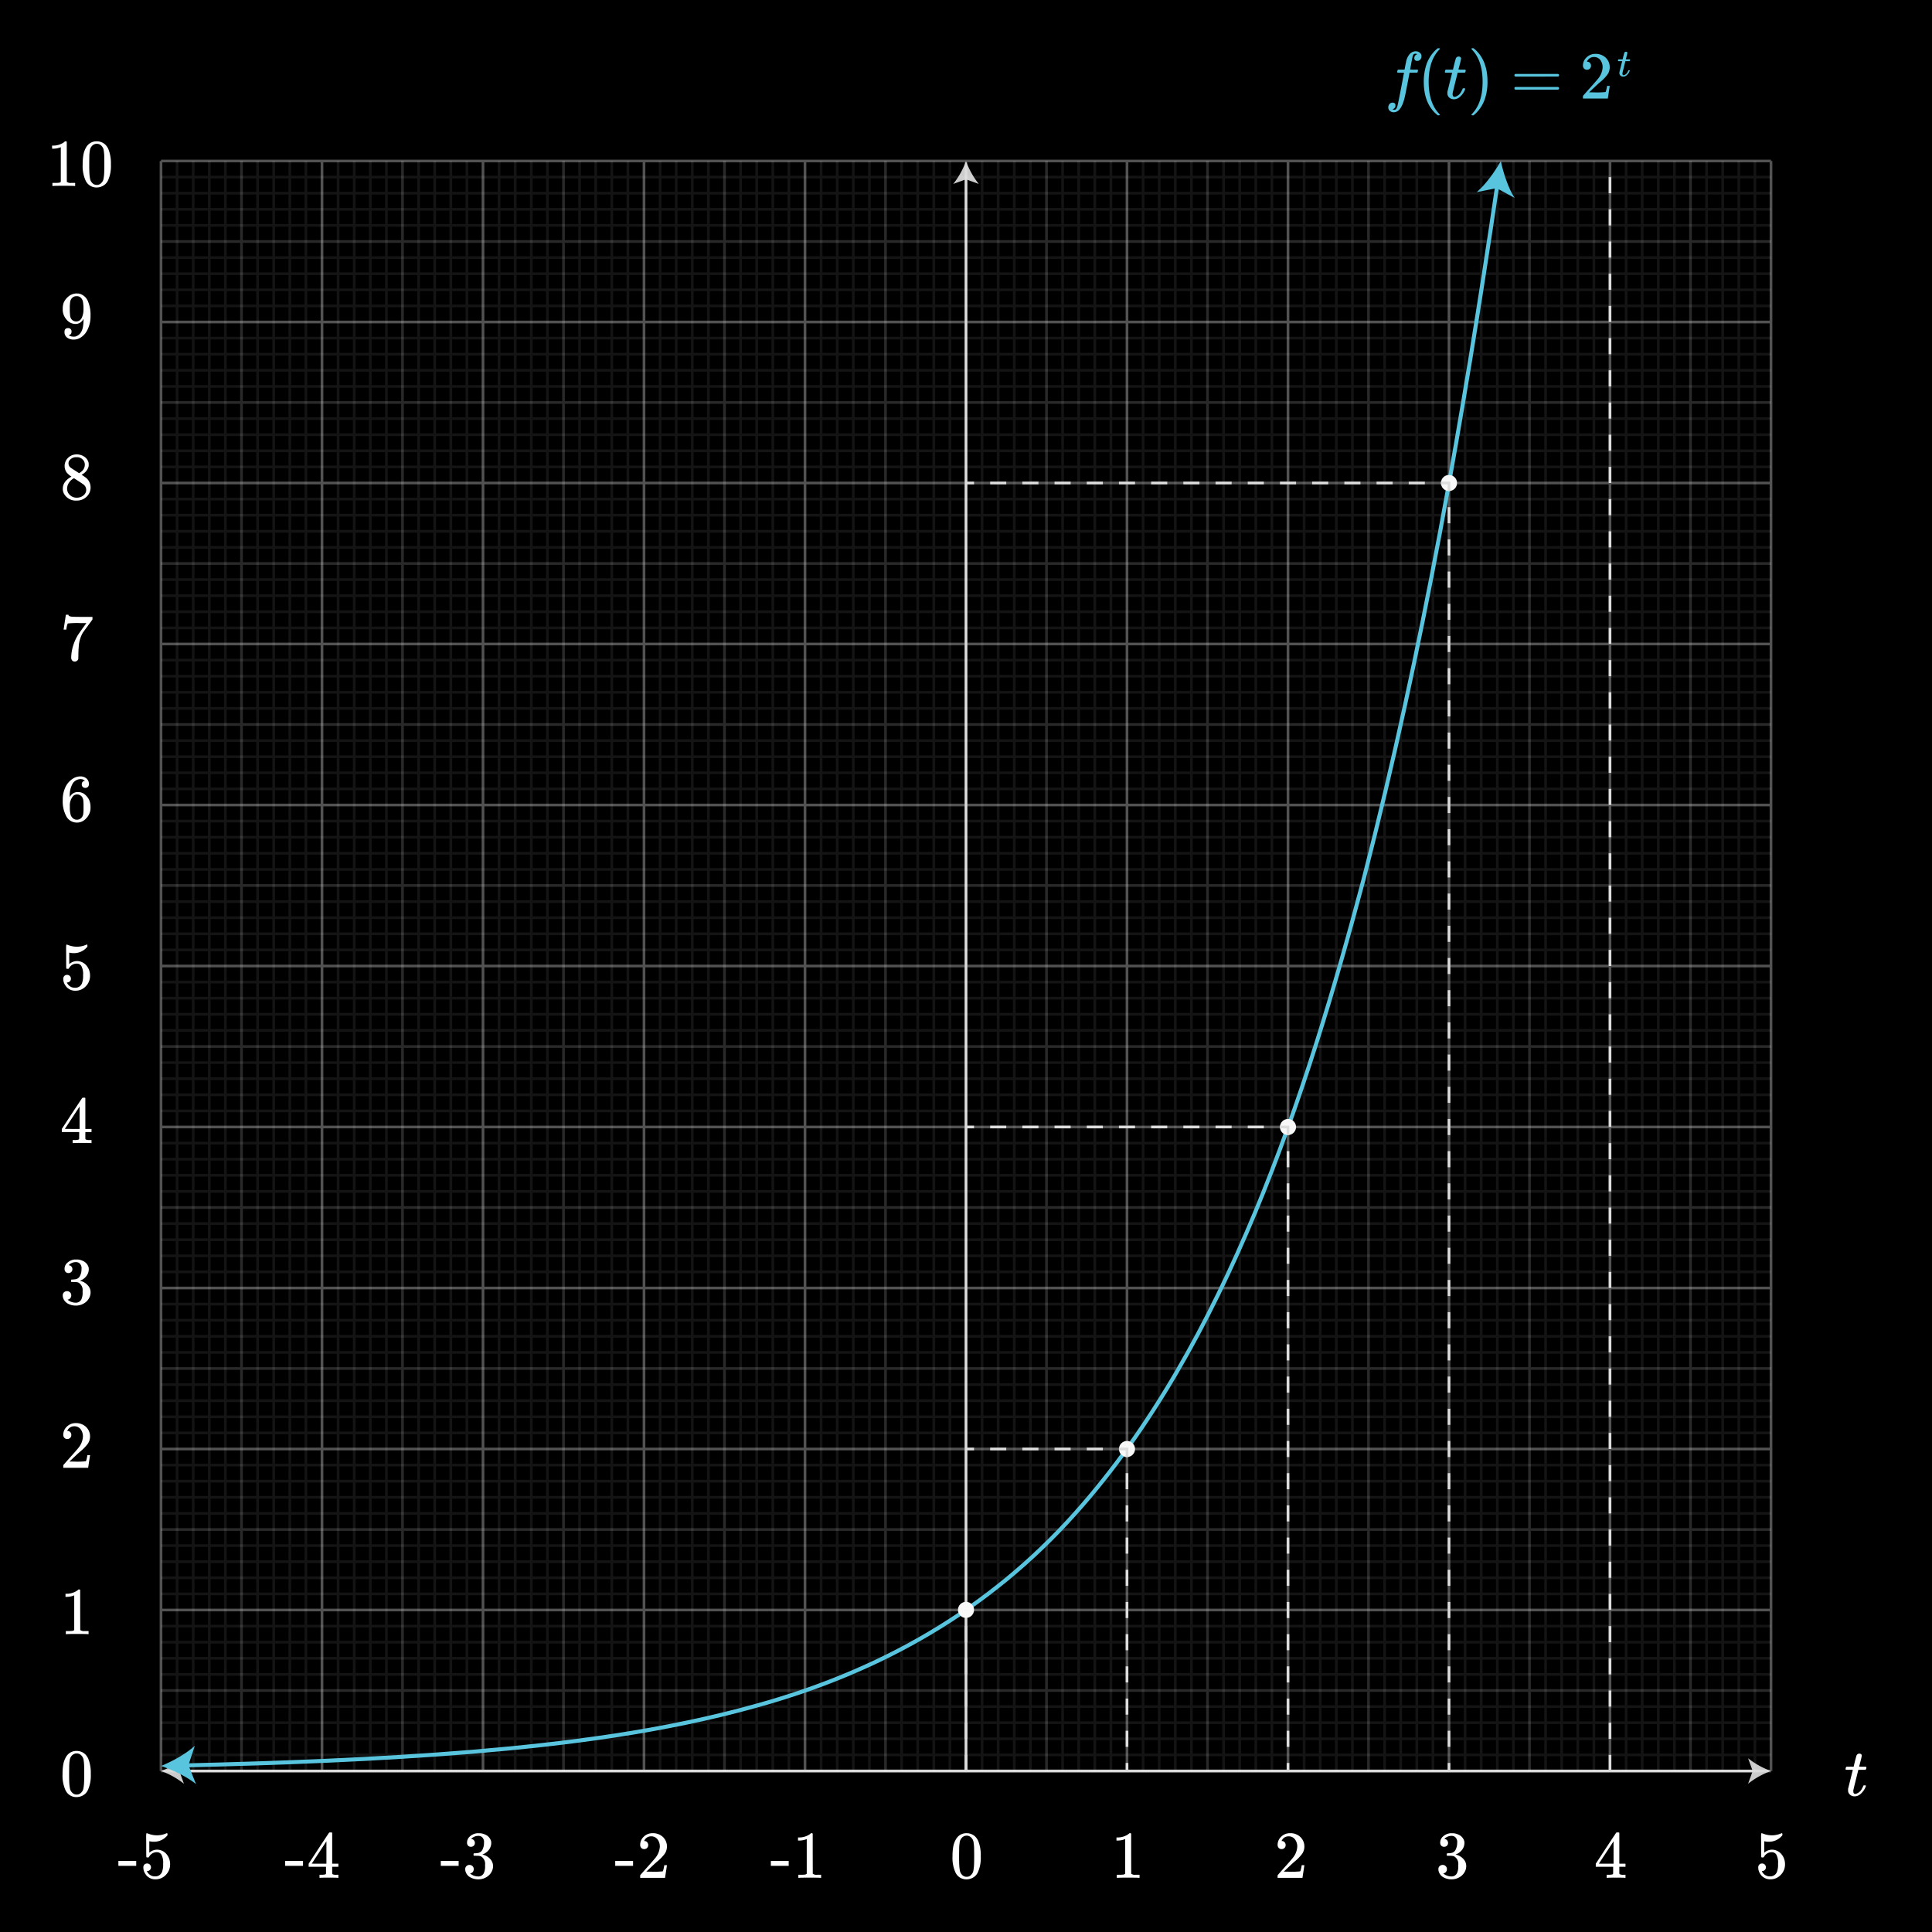 <svg xmlns="http://www.w3.org/2000/svg" width="720" height="720" viewBox="0 0 720 720"><rect width="720" height="720"/><g style="opacity:0.8"><g style="opacity:0.1"><line x1="66" y1="60" x2="66" y2="660" style="fill:none;stroke:#fff;stroke-miterlimit:24"/><line x1="72" y1="60" x2="72" y2="660" style="fill:none;stroke:#fff;stroke-miterlimit:24"/><line x1="78" y1="60" x2="78" y2="660" style="fill:none;stroke:#fff;stroke-miterlimit:24"/><line x1="84" y1="60" x2="84" y2="660" style="fill:none;stroke:#fff;stroke-miterlimit:24"/><line x1="96" y1="60" x2="96" y2="660" style="fill:none;stroke:#fff;stroke-miterlimit:24"/><line x1="102" y1="60" x2="102" y2="660" style="fill:none;stroke:#fff;stroke-miterlimit:24"/><line x1="108" y1="60" x2="108" y2="660" style="fill:none;stroke:#fff;stroke-miterlimit:24"/><line x1="114" y1="60" x2="114" y2="660" style="fill:none;stroke:#fff;stroke-miterlimit:24"/><line x1="126" y1="60" x2="126" y2="660" style="fill:none;stroke:#fff;stroke-miterlimit:24"/><line x1="132" y1="60" x2="132" y2="660" style="fill:none;stroke:#fff;stroke-miterlimit:24"/><line x1="138" y1="60" x2="138" y2="660" style="fill:none;stroke:#fff;stroke-miterlimit:24"/><line x1="144" y1="60" x2="144" y2="660" style="fill:none;stroke:#fff;stroke-miterlimit:24"/><line x1="156" y1="60" x2="156" y2="660" style="fill:none;stroke:#fff;stroke-miterlimit:24"/><line x1="162" y1="60" x2="162" y2="660" style="fill:none;stroke:#fff;stroke-miterlimit:24"/><line x1="168" y1="60" x2="168" y2="660" style="fill:none;stroke:#fff;stroke-miterlimit:24"/><line x1="174" y1="60" x2="174" y2="660" style="fill:none;stroke:#fff;stroke-miterlimit:24"/><line x1="186" y1="60" x2="186" y2="660" style="fill:none;stroke:#fff;stroke-miterlimit:24"/><line x1="192" y1="60" x2="192" y2="660" style="fill:none;stroke:#fff;stroke-miterlimit:24"/><line x1="198" y1="60" x2="198" y2="660" style="fill:none;stroke:#fff;stroke-miterlimit:24"/><line x1="204" y1="60" x2="204" y2="660" style="fill:none;stroke:#fff;stroke-miterlimit:24"/><line x1="216" y1="60" x2="216" y2="660" style="fill:none;stroke:#fff;stroke-miterlimit:24"/><line x1="222" y1="60" x2="222" y2="660" style="fill:none;stroke:#fff;stroke-miterlimit:24"/><line x1="228" y1="60" x2="228" y2="660" style="fill:none;stroke:#fff;stroke-miterlimit:24"/><line x1="234" y1="60" x2="234" y2="660" style="fill:none;stroke:#fff;stroke-miterlimit:24"/><line x1="246" y1="60" x2="246" y2="660" style="fill:none;stroke:#fff;stroke-miterlimit:24"/><line x1="252" y1="60" x2="252" y2="660" style="fill:none;stroke:#fff;stroke-miterlimit:24"/><line x1="258" y1="60" x2="258" y2="660" style="fill:none;stroke:#fff;stroke-miterlimit:24"/><line x1="264" y1="60" x2="264" y2="660" style="fill:none;stroke:#fff;stroke-miterlimit:24"/><line x1="276" y1="60" x2="276" y2="660" style="fill:none;stroke:#fff;stroke-miterlimit:24"/><line x1="282" y1="60" x2="282" y2="660" style="fill:none;stroke:#fff;stroke-miterlimit:24"/><line x1="288" y1="60" x2="288" y2="660" style="fill:none;stroke:#fff;stroke-miterlimit:24"/><line x1="294" y1="60" x2="294" y2="660" style="fill:none;stroke:#fff;stroke-miterlimit:24"/><line x1="306" y1="60" x2="306" y2="660" style="fill:none;stroke:#fff;stroke-miterlimit:24"/><line x1="312" y1="60" x2="312" y2="660" style="fill:none;stroke:#fff;stroke-miterlimit:24"/><line x1="318" y1="60" x2="318" y2="660" style="fill:none;stroke:#fff;stroke-miterlimit:24"/><line x1="324" y1="60" x2="324" y2="660" style="fill:none;stroke:#fff;stroke-miterlimit:24"/><line x1="336" y1="60" x2="336" y2="660" style="fill:none;stroke:#fff;stroke-miterlimit:24"/><line x1="342" y1="60" x2="342" y2="660" style="fill:none;stroke:#fff;stroke-miterlimit:24"/><line x1="348" y1="60" x2="348" y2="660" style="fill:none;stroke:#fff;stroke-miterlimit:24"/><line x1="354" y1="60" x2="354" y2="660" style="fill:none;stroke:#fff;stroke-miterlimit:24"/><line x1="366" y1="60" x2="366" y2="660" style="fill:none;stroke:#fff;stroke-miterlimit:24"/><line x1="372" y1="60" x2="372" y2="660" style="fill:none;stroke:#fff;stroke-miterlimit:24"/><line x1="378" y1="60" x2="378" y2="660" style="fill:none;stroke:#fff;stroke-miterlimit:24"/><line x1="384" y1="60" x2="384" y2="660" style="fill:none;stroke:#fff;stroke-miterlimit:24"/><line x1="396" y1="60" x2="396" y2="660" style="fill:none;stroke:#fff;stroke-miterlimit:24"/><line x1="402" y1="60" x2="402" y2="660" style="fill:none;stroke:#fff;stroke-miterlimit:24"/><line x1="408" y1="60" x2="408" y2="660" style="fill:none;stroke:#fff;stroke-miterlimit:24"/><line x1="414" y1="60" x2="414" y2="660" style="fill:none;stroke:#fff;stroke-miterlimit:24"/><line x1="426" y1="60" x2="426" y2="660" style="fill:none;stroke:#fff;stroke-miterlimit:24"/><line x1="432" y1="60" x2="432" y2="660" style="fill:none;stroke:#fff;stroke-miterlimit:24"/><line x1="438" y1="60" x2="438" y2="660" style="fill:none;stroke:#fff;stroke-miterlimit:24"/><line x1="444" y1="60" x2="444" y2="660" style="fill:none;stroke:#fff;stroke-miterlimit:24"/><line x1="456" y1="60" x2="456" y2="660" style="fill:none;stroke:#fff;stroke-miterlimit:24"/><line x1="462" y1="60" x2="462" y2="660" style="fill:none;stroke:#fff;stroke-miterlimit:24"/><line x1="468" y1="60" x2="468" y2="660" style="fill:none;stroke:#fff;stroke-miterlimit:24"/><line x1="474" y1="60" x2="474" y2="660" style="fill:none;stroke:#fff;stroke-miterlimit:24"/><line x1="486" y1="60" x2="486" y2="660" style="fill:none;stroke:#fff;stroke-miterlimit:24"/><line x1="492" y1="60" x2="492" y2="660" style="fill:none;stroke:#fff;stroke-miterlimit:24"/><line x1="498" y1="60" x2="498" y2="660" style="fill:none;stroke:#fff;stroke-miterlimit:24"/><line x1="504" y1="60" x2="504" y2="660" style="fill:none;stroke:#fff;stroke-miterlimit:24"/><line x1="516" y1="60" x2="516" y2="660" style="fill:none;stroke:#fff;stroke-miterlimit:24"/><line x1="522" y1="60" x2="522" y2="660" style="fill:none;stroke:#fff;stroke-miterlimit:24"/><line x1="528" y1="60" x2="528" y2="660" style="fill:none;stroke:#fff;stroke-miterlimit:24"/><line x1="534" y1="60" x2="534" y2="660" style="fill:none;stroke:#fff;stroke-miterlimit:24"/><line x1="546" y1="60" x2="546" y2="660" style="fill:none;stroke:#fff;stroke-miterlimit:24"/><line x1="552" y1="60" x2="552" y2="660" style="fill:none;stroke:#fff;stroke-miterlimit:24"/><line x1="558" y1="60" x2="558" y2="660" style="fill:none;stroke:#fff;stroke-miterlimit:24"/><line x1="564" y1="60" x2="564" y2="660" style="fill:none;stroke:#fff;stroke-miterlimit:24"/><line x1="576" y1="60" x2="576" y2="660" style="fill:none;stroke:#fff;stroke-miterlimit:24"/><line x1="582" y1="60" x2="582" y2="660" style="fill:none;stroke:#fff;stroke-miterlimit:24"/><line x1="588" y1="60" x2="588" y2="660" style="fill:none;stroke:#fff;stroke-miterlimit:24"/><line x1="594" y1="60" x2="594" y2="660" style="fill:none;stroke:#fff;stroke-miterlimit:24"/><line x1="606" y1="60" x2="606" y2="660" style="fill:none;stroke:#fff;stroke-miterlimit:24"/><line x1="612" y1="60" x2="612" y2="660" style="fill:none;stroke:#fff;stroke-miterlimit:24"/><line x1="618" y1="60" x2="618" y2="660" style="fill:none;stroke:#fff;stroke-miterlimit:24"/><line x1="624" y1="60" x2="624" y2="660" style="fill:none;stroke:#fff;stroke-miterlimit:24"/><line x1="636" y1="60" x2="636" y2="660" style="fill:none;stroke:#fff;stroke-miterlimit:24"/><line x1="642" y1="60" x2="642" y2="660" style="fill:none;stroke:#fff;stroke-miterlimit:24"/><line x1="648" y1="60" x2="648" y2="660" style="fill:none;stroke:#fff;stroke-miterlimit:24"/><line x1="654" y1="60" x2="654" y2="660" style="fill:none;stroke:#fff;stroke-miterlimit:24"/><line x1="60" y1="66" x2="660" y2="66" style="fill:none;stroke:#fff;stroke-miterlimit:24"/><line x1="60" y1="72" x2="660" y2="72" style="fill:none;stroke:#fff;stroke-miterlimit:24"/><line x1="60" y1="78" x2="660" y2="78" style="fill:none;stroke:#fff;stroke-miterlimit:24"/><line x1="60" y1="84" x2="660" y2="84" style="fill:none;stroke:#fff;stroke-miterlimit:24"/><line x1="60" y1="96" x2="660" y2="96" style="fill:none;stroke:#fff;stroke-miterlimit:24"/><line x1="60" y1="102" x2="660" y2="102" style="fill:none;stroke:#fff;stroke-miterlimit:24"/><line x1="60" y1="108" x2="660" y2="108" style="fill:none;stroke:#fff;stroke-miterlimit:24"/><line x1="60" y1="114" x2="660" y2="114" style="fill:none;stroke:#fff;stroke-miterlimit:24"/><line x1="60" y1="126" x2="660" y2="126" style="fill:none;stroke:#fff;stroke-miterlimit:24"/><line x1="60" y1="132" x2="660" y2="132" style="fill:none;stroke:#fff;stroke-miterlimit:24"/><line x1="60" y1="138" x2="660" y2="138" style="fill:none;stroke:#fff;stroke-miterlimit:24"/><line x1="60" y1="144" x2="660" y2="144" style="fill:none;stroke:#fff;stroke-miterlimit:24"/><line x1="60" y1="156" x2="660" y2="156" style="fill:none;stroke:#fff;stroke-miterlimit:24"/><line x1="60" y1="162" x2="660" y2="162" style="fill:none;stroke:#fff;stroke-miterlimit:24"/><line x1="60" y1="168" x2="660" y2="168" style="fill:none;stroke:#fff;stroke-miterlimit:24"/><line x1="60" y1="174" x2="660" y2="174" style="fill:none;stroke:#fff;stroke-miterlimit:24"/><line x1="60" y1="186" x2="660" y2="186" style="fill:none;stroke:#fff;stroke-miterlimit:24"/><line x1="60" y1="192" x2="660" y2="192" style="fill:none;stroke:#fff;stroke-miterlimit:24"/><line x1="60" y1="198" x2="660" y2="198" style="fill:none;stroke:#fff;stroke-miterlimit:24"/><line x1="60" y1="204" x2="660" y2="204" style="fill:none;stroke:#fff;stroke-miterlimit:24"/><line x1="60" y1="216" x2="660" y2="216" style="fill:none;stroke:#fff;stroke-miterlimit:24"/><line x1="60" y1="222" x2="660" y2="222" style="fill:none;stroke:#fff;stroke-miterlimit:24"/><line x1="60" y1="228" x2="660" y2="228" style="fill:none;stroke:#fff;stroke-miterlimit:24"/><line x1="60" y1="234" x2="660" y2="234" style="fill:none;stroke:#fff;stroke-miterlimit:24"/><line x1="60" y1="246" x2="660" y2="246" style="fill:none;stroke:#fff;stroke-miterlimit:24"/><line x1="60" y1="252" x2="660" y2="252" style="fill:none;stroke:#fff;stroke-miterlimit:24"/><line x1="60" y1="258" x2="660" y2="258" style="fill:none;stroke:#fff;stroke-miterlimit:24"/><line x1="60" y1="264" x2="660" y2="264" style="fill:none;stroke:#fff;stroke-miterlimit:24"/><line x1="60" y1="276" x2="660" y2="276" style="fill:none;stroke:#fff;stroke-miterlimit:24"/><line x1="60" y1="282" x2="660" y2="282" style="fill:none;stroke:#fff;stroke-miterlimit:24"/><line x1="60" y1="288" x2="660" y2="288" style="fill:none;stroke:#fff;stroke-miterlimit:24"/><line x1="60" y1="294" x2="660" y2="294" style="fill:none;stroke:#fff;stroke-miterlimit:24"/><line x1="60" y1="306" x2="660" y2="306" style="fill:none;stroke:#fff;stroke-miterlimit:24"/><line x1="60" y1="312" x2="660" y2="312" style="fill:none;stroke:#fff;stroke-miterlimit:24"/><line x1="60" y1="318" x2="660" y2="318" style="fill:none;stroke:#fff;stroke-miterlimit:24"/><line x1="60" y1="324" x2="660" y2="324" style="fill:none;stroke:#fff;stroke-miterlimit:24"/><line x1="60" y1="336" x2="660" y2="336" style="fill:none;stroke:#fff;stroke-miterlimit:24"/><line x1="60" y1="342" x2="660" y2="342" style="fill:none;stroke:#fff;stroke-miterlimit:24"/><line x1="60" y1="348" x2="660" y2="348" style="fill:none;stroke:#fff;stroke-miterlimit:24"/><line x1="60" y1="354" x2="660" y2="354" style="fill:none;stroke:#fff;stroke-miterlimit:24"/><line x1="60" y1="366" x2="660" y2="366" style="fill:none;stroke:#fff;stroke-miterlimit:24"/><line x1="60" y1="372" x2="660" y2="372" style="fill:none;stroke:#fff;stroke-miterlimit:24"/><line x1="60" y1="378" x2="660" y2="378" style="fill:none;stroke:#fff;stroke-miterlimit:24"/><line x1="60" y1="384" x2="660" y2="384" style="fill:none;stroke:#fff;stroke-miterlimit:24"/><line x1="60" y1="396" x2="660" y2="396" style="fill:none;stroke:#fff;stroke-miterlimit:24"/><line x1="60" y1="402" x2="660" y2="402" style="fill:none;stroke:#fff;stroke-miterlimit:24"/><line x1="60" y1="408" x2="660" y2="408" style="fill:none;stroke:#fff;stroke-miterlimit:24"/><line x1="60" y1="414" x2="660" y2="414" style="fill:none;stroke:#fff;stroke-miterlimit:24"/><line x1="60" y1="426" x2="660" y2="426" style="fill:none;stroke:#fff;stroke-miterlimit:24"/><line x1="60" y1="432" x2="660" y2="432" style="fill:none;stroke:#fff;stroke-miterlimit:24"/><line x1="60" y1="438" x2="660" y2="438" style="fill:none;stroke:#fff;stroke-miterlimit:24"/><line x1="60" y1="444" x2="660" y2="444" style="fill:none;stroke:#fff;stroke-miterlimit:24"/><line x1="60" y1="456" x2="660" y2="456" style="fill:none;stroke:#fff;stroke-miterlimit:24"/><line x1="60" y1="462" x2="660" y2="462" style="fill:none;stroke:#fff;stroke-miterlimit:24"/><line x1="60" y1="468" x2="660" y2="468" style="fill:none;stroke:#fff;stroke-miterlimit:24"/><line x1="60" y1="474" x2="660" y2="474" style="fill:none;stroke:#fff;stroke-miterlimit:24"/><line x1="60" y1="486" x2="660" y2="486" style="fill:none;stroke:#fff;stroke-miterlimit:24"/><line x1="60" y1="492" x2="660" y2="492" style="fill:none;stroke:#fff;stroke-miterlimit:24"/><line x1="60" y1="498" x2="660" y2="498" style="fill:none;stroke:#fff;stroke-miterlimit:24"/><line x1="60" y1="504" x2="660" y2="504" style="fill:none;stroke:#fff;stroke-miterlimit:24"/><line x1="60" y1="516" x2="660" y2="516" style="fill:none;stroke:#fff;stroke-miterlimit:24"/><line x1="60" y1="522" x2="660" y2="522" style="fill:none;stroke:#fff;stroke-miterlimit:24"/><line x1="60" y1="528" x2="660" y2="528" style="fill:none;stroke:#fff;stroke-miterlimit:24"/><line x1="60" y1="534" x2="660" y2="534" style="fill:none;stroke:#fff;stroke-miterlimit:24"/><line x1="60" y1="546" x2="660" y2="546" style="fill:none;stroke:#fff;stroke-miterlimit:24"/><line x1="60" y1="552" x2="660" y2="552" style="fill:none;stroke:#fff;stroke-miterlimit:24"/><line x1="60" y1="558" x2="660" y2="558" style="fill:none;stroke:#fff;stroke-miterlimit:24"/><line x1="60" y1="564" x2="660" y2="564" style="fill:none;stroke:#fff;stroke-miterlimit:24"/><line x1="60" y1="576" x2="660" y2="576" style="fill:none;stroke:#fff;stroke-miterlimit:24"/><line x1="60" y1="582" x2="660" y2="582" style="fill:none;stroke:#fff;stroke-miterlimit:24"/><line x1="60" y1="588" x2="660" y2="588" style="fill:none;stroke:#fff;stroke-miterlimit:24"/><line x1="60" y1="594" x2="660" y2="594" style="fill:none;stroke:#fff;stroke-miterlimit:24"/><line x1="60" y1="606" x2="660" y2="606" style="fill:none;stroke:#fff;stroke-miterlimit:24"/><line x1="60" y1="612" x2="660" y2="612" style="fill:none;stroke:#fff;stroke-miterlimit:24"/><line x1="60" y1="618" x2="660" y2="618" style="fill:none;stroke:#fff;stroke-miterlimit:24"/><line x1="60" y1="624" x2="660" y2="624" style="fill:none;stroke:#fff;stroke-miterlimit:24"/><line x1="60" y1="636" x2="660" y2="636" style="fill:none;stroke:#fff;stroke-miterlimit:24"/><line x1="60" y1="642" x2="660" y2="642" style="fill:none;stroke:#fff;stroke-miterlimit:24"/><line x1="60" y1="648" x2="660" y2="648" style="fill:none;stroke:#fff;stroke-miterlimit:24"/><line x1="60" y1="654" x2="660" y2="654" style="fill:none;stroke:#fff;stroke-miterlimit:24"/></g><g style="opacity:0.2"><line x1="90" y1="60" x2="90" y2="660" style="fill:none;stroke:#fff;stroke-miterlimit:24"/><line x1="150" y1="60" x2="150" y2="660" style="fill:none;stroke:#fff;stroke-miterlimit:24"/><line x1="210" y1="60" x2="210" y2="660" style="fill:none;stroke:#fff;stroke-miterlimit:24"/><line x1="270" y1="60" x2="270" y2="660" style="fill:none;stroke:#fff;stroke-miterlimit:24"/><line x1="330" y1="60" x2="330" y2="660" style="fill:none;stroke:#fff;stroke-miterlimit:24"/><line x1="390" y1="60" x2="390" y2="660" style="fill:none;stroke:#fff;stroke-miterlimit:24"/><line x1="450" y1="60" x2="450" y2="660" style="fill:none;stroke:#fff;stroke-miterlimit:24"/><line x1="510" y1="60" x2="510" y2="660" style="fill:none;stroke:#fff;stroke-miterlimit:24"/><line x1="570" y1="60" x2="570" y2="660" style="fill:none;stroke:#fff;stroke-miterlimit:24"/><line x1="630" y1="60" x2="630" y2="660" style="fill:none;stroke:#fff;stroke-miterlimit:24"/><line x1="60" y1="90" x2="660" y2="90" style="fill:none;stroke:#fff;stroke-miterlimit:24"/><line x1="60" y1="150" x2="660" y2="150" style="fill:none;stroke:#fff;stroke-miterlimit:24"/><line x1="60" y1="210" x2="660" y2="210" style="fill:none;stroke:#fff;stroke-miterlimit:24"/><line x1="60" y1="270" x2="660" y2="270" style="fill:none;stroke:#fff;stroke-miterlimit:24"/><line x1="60" y1="330" x2="660" y2="330" style="fill:none;stroke:#fff;stroke-miterlimit:24"/><line x1="60" y1="390" x2="660" y2="390" style="fill:none;stroke:#fff;stroke-miterlimit:24"/><line x1="60" y1="450" x2="660" y2="450" style="fill:none;stroke:#fff;stroke-miterlimit:24"/><line x1="60" y1="510" x2="660" y2="510" style="fill:none;stroke:#fff;stroke-miterlimit:24"/><line x1="60" y1="570" x2="660" y2="570" style="fill:none;stroke:#fff;stroke-miterlimit:24"/><line x1="60" y1="630" x2="660" y2="630" style="fill:none;stroke:#fff;stroke-miterlimit:24"/></g><g style="opacity:0.4"><line x1="60" y1="60" x2="60" y2="660" style="fill:none;stroke:#fff;stroke-miterlimit:24"/><line x1="120" y1="60" x2="120" y2="660" style="fill:none;stroke:#fff;stroke-miterlimit:24"/><line x1="180" y1="60" x2="180" y2="660" style="fill:none;stroke:#fff;stroke-miterlimit:24"/><line x1="240" y1="60" x2="240" y2="660" style="fill:none;stroke:#fff;stroke-miterlimit:24"/><line x1="300" y1="60" x2="300" y2="660" style="fill:none;stroke:#fff;stroke-miterlimit:24"/><line x1="360" y1="60" x2="360" y2="660" style="fill:none;stroke:#fff;stroke-miterlimit:24"/><line x1="420" y1="60" x2="420" y2="660" style="fill:none;stroke:#fff;stroke-miterlimit:24"/><line x1="480" y1="60" x2="480" y2="660" style="fill:none;stroke:#fff;stroke-miterlimit:24"/><line x1="540" y1="60" x2="540" y2="660" style="fill:none;stroke:#fff;stroke-miterlimit:24"/><line x1="600" y1="60" x2="600" y2="660" style="fill:none;stroke:#fff;stroke-miterlimit:24"/><line x1="660" y1="60" x2="660" y2="660" style="fill:none;stroke:#fff;stroke-miterlimit:24"/><line x1="60" y1="60" x2="660" y2="60" style="fill:none;stroke:#fff;stroke-miterlimit:24"/><line x1="60" y1="120" x2="660" y2="120" style="fill:none;stroke:#fff;stroke-miterlimit:24"/><line x1="60" y1="180" x2="660" y2="180" style="fill:none;stroke:#fff;stroke-miterlimit:24"/><line x1="60" y1="240" x2="660" y2="240" style="fill:none;stroke:#fff;stroke-miterlimit:24"/><line x1="60" y1="300" x2="660" y2="300" style="fill:none;stroke:#fff;stroke-miterlimit:24"/><line x1="60" y1="360" x2="660" y2="360" style="fill:none;stroke:#fff;stroke-miterlimit:24"/><line x1="60" y1="420" x2="660" y2="420" style="fill:none;stroke:#fff;stroke-miterlimit:24"/><line x1="60" y1="480" x2="660" y2="480" style="fill:none;stroke:#fff;stroke-miterlimit:24"/><line x1="60" y1="540" x2="660" y2="540" style="fill:none;stroke:#fff;stroke-miterlimit:24"/><line x1="60" y1="600" x2="660" y2="600" style="fill:none;stroke:#fff;stroke-miterlimit:24"/><line x1="60" y1="660" x2="660" y2="660" style="fill:none;stroke:#fff;stroke-miterlimit:24"/></g></g><path d="M356.4,685.2a4.412,4.412,0,0,1,3.825-2.025,4.609,4.609,0,0,1,3.2,1.25,5.405,5.405,0,0,1,1.15,1.7,14.3,14.3,0,0,1,.926,5.7,13.041,13.041,0,0,1-1.076,5.925,4.335,4.335,0,0,1-2.049,2.1,4.725,4.725,0,0,1-2.126.524,4.4,4.4,0,0,1-4.2-2.625,13.043,13.043,0,0,1-1.075-5.925,19.438,19.438,0,0,1,.313-3.838A8.373,8.373,0,0,1,356.4,685.2Zm5.626-.3a2.307,2.307,0,0,0-1.776-.8,2.38,2.38,0,0,0-1.8.8,3.006,3.006,0,0,0-.75,1.4,15.451,15.451,0,0,0-.25,2.85q0,.15-.012.975t-.014,1.375q0,2.4.051,3.351a14.113,14.113,0,0,0,.3,2.511,2.832,2.832,0,0,0,.75,1.313,2.212,2.212,0,0,0,1.724.75,2.187,2.187,0,0,0,1.7-.75,2.832,2.832,0,0,0,.75-1.313,14.209,14.209,0,0,0,.3-2.511q.05-.951.049-3.351,0-.549-.012-1.375t-.012-.975a15.634,15.634,0,0,0-.25-2.85A3.024,3.024,0,0,0,362.026,684.9Z" style="fill:#fff"/><path d="M24.732,654.548a4.411,4.411,0,0,1,3.826-2.026,4.609,4.609,0,0,1,3.2,1.25,5.411,5.411,0,0,1,1.15,1.7,14.294,14.294,0,0,1,.926,5.7,13.044,13.044,0,0,1-1.076,5.925,4.333,4.333,0,0,1-2.049,2.1,4.71,4.71,0,0,1-2.125.525,4.406,4.406,0,0,1-4.2-2.625,13.061,13.061,0,0,1-1.074-5.925,19.524,19.524,0,0,1,.312-3.838A8.386,8.386,0,0,1,24.732,654.548Zm5.626-.3a2.308,2.308,0,0,0-1.775-.8,2.383,2.383,0,0,0-1.8.8,3.008,3.008,0,0,0-.75,1.4,15.455,15.455,0,0,0-.25,2.851q0,.15-.011.975t-.014,1.375q0,2.4.051,3.35a14.15,14.15,0,0,0,.3,2.512,2.829,2.829,0,0,0,.75,1.312,2.216,2.216,0,0,0,1.725.75,2.185,2.185,0,0,0,1.7-.75,2.829,2.829,0,0,0,.75-1.312,14.224,14.224,0,0,0,.3-2.512q.05-.951.049-3.35,0-.55-.012-1.375t-.012-.975a15.638,15.638,0,0,0-.25-2.851A3.026,3.026,0,0,0,30.358,654.248Z" style="fill:#fff"/><path d="M32.733,609q-.427-.075-3.976-.075-3.5,0-3.924.075h-.3v-1.151h.65a14.162,14.162,0,0,0,1.875-.074,1.6,1.6,0,0,0,.6-.3V594.55a.6.6,0,0,0-.2.075,7.346,7.346,0,0,1-2.576.474h-.474V593.95h.474a6.97,6.97,0,0,0,3.5-.95,3.455,3.455,0,0,0,.775-.575c.033-.05.133-.076.3-.076a.627.627,0,0,1,.424.151v7.474l.025,7.5a2.419,2.419,0,0,0,1.625.375h1.475V609Z" style="fill:#fff"/><path d="M25.083,536.275a1.4,1.4,0,0,1-1.1-.45,1.6,1.6,0,0,1-.4-1.1,4.1,4.1,0,0,1,1.362-3.086,4.581,4.581,0,0,1,3.263-1.289,5.416,5.416,0,0,1,3.563,1.164,4.878,4.878,0,0,1,1.736,3.037,7.6,7.6,0,0,1,.051.825,4.718,4.718,0,0,1-.875,2.724,16.536,16.536,0,0,1-2.825,2.875q-.9.777-2.5,2.3l-1.476,1.4,1.9.025a30.106,30.106,0,0,0,4.176-.125c.066-.017.15-.191.25-.525a15.733,15.733,0,0,0,.35-1.7v-.074h1v.074l-.7,4.576V547H23.583v-.475a1.7,1.7,0,0,1,.049-.575q.025-.026,2.1-2.375,2.726-3.026,3.5-4a7.251,7.251,0,0,0,1.674-4.175,4.375,4.375,0,0,0-.861-2.762,2.883,2.883,0,0,0-2.414-1.113,2.744,2.744,0,0,0-2.35,1.3c-.033.066-.083.158-.15.274a.567.567,0,0,0-.074.151c0,.016.041.025.125.025a1.271,1.271,0,0,1,1.011.449,1.557,1.557,0,0,1,.389,1.051,1.5,1.5,0,0,1-.412,1.063A1.43,1.43,0,0,1,25.083,536.275Z" style="fill:#fff"/><path d="M25.507,474.425A1.367,1.367,0,0,1,24.445,474a1.572,1.572,0,0,1-.387-1.1,3.017,3.017,0,0,1,1.125-2.387,4.783,4.783,0,0,1,2.6-1.138h.375c.584,0,.951.009,1.1.025a6.046,6.046,0,0,1,1.676.525,3.722,3.722,0,0,1,2.074,2.35,2.388,2.388,0,0,1,.076.675,4.17,4.17,0,0,1-.912,2.638,5.055,5.055,0,0,1-2.289,1.662q-.123.05,0,.075a1.556,1.556,0,0,0,.25.075,5.336,5.336,0,0,1,2.576,1.587,3.834,3.834,0,0,1,1.049,2.638,4.352,4.352,0,0,1-.475,1.974,4.954,4.954,0,0,1-1.963,2.114,5.693,5.693,0,0,1-3.037.837,5.974,5.974,0,0,1-2.924-.7,3.6,3.6,0,0,1-1.726-1.875,2.821,2.821,0,0,1-.25-1.224,1.5,1.5,0,0,1,.463-1.138,1.665,1.665,0,0,1,2.263.013,1.53,1.53,0,0,1,.45,1.125,1.607,1.607,0,0,1-.325,1,1.475,1.475,0,0,1-.875.55l-.175.049a4.7,4.7,0,0,0,3.1,1.125,2.232,2.232,0,0,0,2.076-1.324,5.737,5.737,0,0,0,.424-2.525v-.5a3.2,3.2,0,0,0-1.6-3.175,5.214,5.214,0,0,0-1.526-.175l-1.049-.025-.076-.05a.943.943,0,0,1-.049-.4.583.583,0,0,1,.075-.375.206.206,0,0,1,.125-.076,8.741,8.741,0,0,0,1.449-.125,2.161,2.161,0,0,0,1.676-1.237,5.535,5.535,0,0,0,.574-2.612,2.375,2.375,0,0,0-.875-2.175,2.07,2.07,0,0,0-1.174-.351,3.707,3.707,0,0,0-2.2.676,1.054,1.054,0,0,0-.225.162,1.5,1.5,0,0,0-.2.213l-.076.1c.051.016.109.033.176.05a1.194,1.194,0,0,1,.838.475,1.53,1.53,0,0,1,.337.975,1.377,1.377,0,0,1-.414,1.013A1.438,1.438,0,0,1,25.507,474.425Z" style="fill:#fff"/><path d="M33.882,426q-.349-.075-3.225-.075-3,0-3.349.075h-.225v-1.151h.775a5.156,5.156,0,0,0,1.325-.125.451.451,0,0,0,.3-.25q.024-.05.024-1.349v-1.25H23.033v-1.151l3.775-5.774q3.825-5.8,3.875-5.825a1.325,1.325,0,0,1,.525-.05h.449l.151.149v11.5h2.3v1.151h-2.3v1.275q0,1.026.011,1.2a.465.465,0,0,0,.139.3,3.162,3.162,0,0,0,1.424.2h.726V426Zm-4.225-5.276v-8.349L24.183,420.7l2.724.024Z" style="fill:#fff"/><path d="M25.007,363.31a1.378,1.378,0,0,1,1.014.413,1.406,1.406,0,0,1,.412,1.037,1.29,1.29,0,0,1-.426.975,1.351,1.351,0,0,1-.949.4h-.176l.076.125a3.244,3.244,0,0,0,1.15,1.325,3.174,3.174,0,0,0,1.825.525,2.656,2.656,0,0,0,2.55-1.5,7.614,7.614,0,0,0,.475-3.2,6.211,6.211,0,0,0-.676-3.475,1.968,1.968,0,0,0-1.6-.825,3.219,3.219,0,0,0-2.95,1.7.49.49,0,0,1-.187.212,1.083,1.083,0,0,1-.363.038q-.426,0-.475-.15-.051-.1-.05-4.375,0-.75-.013-1.775t-.013-1.3q0-1.4.151-1.4a.143.143,0,0,1,.1-.05l.451.15a8.857,8.857,0,0,0,3.324.65,8.5,8.5,0,0,0,3.4-.7.785.785,0,0,1,.324-.1c.135,0,.2.15.2.45v.325a6.392,6.392,0,0,1-5.125,2.425,6,6,0,0,1-1.4-.15l-.25-.05v4.3a4.286,4.286,0,0,1,3.949-1.025,4.734,4.734,0,0,1,2.738,1.9,5.744,5.744,0,0,1,1.063,3.45,5.468,5.468,0,0,1-1.588,3.925,5.215,5.215,0,0,1-3.912,1.65,4.167,4.167,0,0,1-2.676-.875,2.78,2.78,0,0,1-.824-.825,4.433,4.433,0,0,1-.951-2.225q0-.075-.012-.237c-.009-.109-.012-.188-.012-.238a1.489,1.489,0,0,1,.4-1.1A1.388,1.388,0,0,1,25.007,363.31Z" style="fill:#fff"/><path d="M31.657,290.974a2.367,2.367,0,0,0-1.549-.625,3.578,3.578,0,0,0-2.925,1.5,8.683,8.683,0,0,0-1.176,5.051l.025.1.2-.325a3.2,3.2,0,0,1,2.774-1.5,4.187,4.187,0,0,1,2.025.475,5.182,5.182,0,0,1,1.2,1.012,6.342,6.342,0,0,1,.975,1.413,6.716,6.716,0,0,1,.525,2.675v.45a4.489,4.489,0,0,1-.125,1.075,5.625,5.625,0,0,1-1.55,2.775,4.6,4.6,0,0,1-2.4,1.4,4.226,4.226,0,0,1-1,.1,4.271,4.271,0,0,1-.849-.076,4.424,4.424,0,0,1-2.951-2,11.667,11.667,0,0,1-1.475-6.3,11.009,11.009,0,0,1,.951-4.725,7.473,7.473,0,0,1,2.65-3.15,4.981,4.981,0,0,1,2.924-.951,3.426,3.426,0,0,1,2.338.776,2.671,2.671,0,0,1,.887,2.125,1.383,1.383,0,0,1-.361,1,1.28,1.28,0,0,1-.963.375,1.324,1.324,0,0,1-.963-.35,1.289,1.289,0,0,1-.362-.975A1.237,1.237,0,0,1,31.657,290.974Zm-1.1,6a2.184,2.184,0,0,0-1.8-.9,2.031,2.031,0,0,0-1.5.575,5.415,5.415,0,0,0-1.225,3.949,10.542,10.542,0,0,0,.3,3.076,2.866,2.866,0,0,0,.85,1.275,2.092,2.092,0,0,0,1.425.524,2.245,2.245,0,0,0,1.95-.949,2.751,2.751,0,0,0,.474-1.25,16.446,16.446,0,0,0,.1-2.1v-.8a17.027,17.027,0,0,0-.1-2.151A2.765,2.765,0,0,0,30.558,296.974Z" style="fill:#fff"/><path d="M23.708,234.55q.024-.051.424-2.725l.4-2.675c0-.033.166-.051.5-.051h.5v.1q0,.25.375.425a3.921,3.921,0,0,0,1.313.224q.938.053,4.213.051h3.025v.975l-1.7,2.325q-.375.525-.85,1.162c-.316.425-.558.755-.724.987s-.268.375-.3.426a11.563,11.563,0,0,0-1.549,5.425q-.1,1.026-.125,2.8c0,.233,0,.471-.014.713s-.011.437-.011.587v.225a1.272,1.272,0,0,1-.489.725,1.336,1.336,0,0,1-.836.3,1.218,1.218,0,0,1-.962-.412A1.662,1.662,0,0,1,26.532,245q0-.375.1-1.425a17.458,17.458,0,0,1,2.326-6.775q.5-.8,2.1-3.025l1.15-1.575H29.882a29.605,29.605,0,0,0-4.574.149c-.067.035-.159.217-.275.551a8.324,8.324,0,0,0-.25,1.175,3.115,3.115,0,0,1-.075.475v.075h-1Z" style="fill:#fff"/><path d="M26.632,177.625a7.426,7.426,0,0,1-1.887-1.675,4.3,4.3,0,0,1-.263-4.1,4.454,4.454,0,0,1,1.613-1.812,4.392,4.392,0,0,1,2.437-.688,4.973,4.973,0,0,1,2.951.888,3.69,3.69,0,0,1,1.549,2.288,4.24,4.24,0,0,1,.026.6,3.665,3.665,0,0,1-.051.75,4.67,4.67,0,0,1-2.274,2.849l-.3.2q1.4.949,1.449,1a4.6,4.6,0,0,1,1.875,3.725,4.645,4.645,0,0,1-1.486,3.462,5.138,5.138,0,0,1-3.713,1.438,5,5,0,0,1-4.525-2.25,3.718,3.718,0,0,1-.625-2.175Q23.408,179.4,26.632,177.625Zm-1.625,4.45a3.131,3.131,0,0,0,1.076,2.438,3.633,3.633,0,0,0,2.5.961,4.038,4.038,0,0,0,1.861-.424,3.106,3.106,0,0,0,1.264-1.1,2.475,2.475,0,0,0,.424-1.375,2.538,2.538,0,0,0-.875-1.9q-.2-.2-2.074-1.425l-.762-.487q-.412-.263-.639-.414l-.2-.125-.3.151a4.855,4.855,0,0,0-2.074,2.5A4.086,4.086,0,0,0,25.007,182.075Zm6.6-8.9a2.58,2.58,0,0,0-.7-1.826,3.1,3.1,0,0,0-1.7-.949,8.184,8.184,0,0,0-.826-.025,3.023,3.023,0,0,0-2.225.9,1.807,1.807,0,0,0-.625,1.375,1.963,1.963,0,0,0,.9,1.7q.126.126,1.6,1.051l1.451.949c.016-.015.125-.086.325-.211a2.626,2.626,0,0,0,.449-.338A3.246,3.246,0,0,0,31.608,173.175Z" style="fill:#fff"/><path d="M26.657,123.6a1.425,1.425,0,0,1-.261.875,1.066,1.066,0,0,1-.688.426l-.1.025c0,.016.057.062.174.137a1.019,1.019,0,0,0,.276.138,3.563,3.563,0,0,0,1.425.25,2.774,2.774,0,0,0,.649-.05,3.417,3.417,0,0,0,2.025-1.551q.976-1.4.975-4.849v-.175l-.125.2a3.2,3.2,0,0,1-2.875,1.7,4.239,4.239,0,0,1-3.4-1.724,5.423,5.423,0,0,1-1.35-3.9,6.2,6.2,0,0,1,.388-2.375,6.016,6.016,0,0,1,1.337-1.875,4.947,4.947,0,0,1,3.1-1.474l.074-.026h.125c.033,0,.088,0,.162.013a1.659,1.659,0,0,0,.188.013,3.449,3.449,0,0,1,.726.05A4.728,4.728,0,0,1,32.657,112a12.782,12.782,0,0,1,1.076,5.65,11.054,11.054,0,0,1-1.5,5.925,6.841,6.841,0,0,1-2.113,2.188,4.753,4.753,0,0,1-2.588.787A4.059,4.059,0,0,1,25,125.812a2.527,2.527,0,0,1-.962-2.137q0-1.4,1.325-1.4a1.225,1.225,0,0,1,1.3,1.324Zm2.526-13.174a3.719,3.719,0,0,0-.7-.05,2.21,2.21,0,0,0-1.625.675,2.649,2.649,0,0,0-.687,1.312,14.227,14.227,0,0,0-.164,2.612,23.166,23.166,0,0,0,.125,2.7,2.519,2.519,0,0,0,.738,1.538,2.169,2.169,0,0,0,1.563.587h.1a2.3,2.3,0,0,0,1.963-1.412,7.274,7.274,0,0,0,.613-3.138,13.691,13.691,0,0,0-.2-2.8,2.7,2.7,0,0,0-.611-1.3A2.1,2.1,0,0,0,29.183,110.425Z" style="fill:#fff"/><path d="M27.733,69.312q-.427-.073-3.976-.075-3.5,0-3.924.075h-.3v-1.15h.65a14.162,14.162,0,0,0,1.875-.074,1.613,1.613,0,0,0,.6-.3V54.862a.629.629,0,0,0-.2.075,7.368,7.368,0,0,1-2.576.475h-.474V54.263h.474a6.97,6.97,0,0,0,3.5-.951,3.425,3.425,0,0,0,.775-.575c.033-.05.133-.075.3-.075a.631.631,0,0,1,.424.15v7.475l.025,7.5a2.419,2.419,0,0,0,1.625.375h1.475v1.15Z" style="fill:#fff"/><path d="M32.233,54.687a4.412,4.412,0,0,1,3.825-2.025,4.613,4.613,0,0,1,3.2,1.25,5.451,5.451,0,0,1,1.15,1.7,14.317,14.317,0,0,1,.925,5.7,13.043,13.043,0,0,1-1.075,5.925,4.337,4.337,0,0,1-2.05,2.1,4.718,4.718,0,0,1-2.125.524,4.406,4.406,0,0,1-4.2-2.625,13.043,13.043,0,0,1-1.075-5.925,19.531,19.531,0,0,1,.312-3.838A8.4,8.4,0,0,1,32.233,54.687Zm5.625-.3a2.3,2.3,0,0,0-1.775-.8,2.379,2.379,0,0,0-1.8.8,3,3,0,0,0-.75,1.4,15.365,15.365,0,0,0-.25,2.851c0,.1-.005.424-.012.974s-.013,1.009-.013,1.375q0,2.4.05,3.351a14.219,14.219,0,0,0,.3,2.511,2.832,2.832,0,0,0,.75,1.313,2.217,2.217,0,0,0,1.725.75,2.189,2.189,0,0,0,1.7-.75,2.849,2.849,0,0,0,.75-1.313,14.219,14.219,0,0,0,.3-2.511q.05-.951.05-3.351,0-.549-.013-1.375t-.012-.974a15.546,15.546,0,0,0-.25-2.851A3,3,0,0,0,37.858,54.388Z" style="fill:#fff"/><path d="M424.4,699.82q-.427-.075-3.976-.075-3.5,0-3.924.075h-.3v-1.15h.65a14.348,14.348,0,0,0,1.875-.074,1.63,1.63,0,0,0,.6-.3V685.37a.6.6,0,0,0-.2.075,7.367,7.367,0,0,1-2.575.475h-.475v-1.15h.475a6.959,6.959,0,0,0,3.5-.95,3.425,3.425,0,0,0,.775-.575c.033-.05.133-.075.3-.075a.631.631,0,0,1,.424.15V690.8l.025,7.5a2.419,2.419,0,0,0,1.625.375h1.475v1.15Z" style="fill:#fff"/><path d="M287.275,695.346V693.52h6.649v1.826Z" style="fill:#fff"/><path d="M305.725,699.82q-.426-.075-3.975-.075-3.5,0-3.925.075h-.3v-1.15h.649a14.326,14.326,0,0,0,1.875-.074,1.634,1.634,0,0,0,.6-.3V685.37a.591.591,0,0,0-.2.075,7.363,7.363,0,0,1-2.575.475H297.4v-1.15h.475a6.96,6.96,0,0,0,3.5-.95,3.47,3.47,0,0,0,.775-.575q.05-.075.3-.075a.638.638,0,0,1,.425.15V690.8l.025,7.5a2.419,2.419,0,0,0,1.625.375H306v1.15Z" style="fill:#fff"/><path d="M229.275,695.346V693.52h6.649v1.826Z" style="fill:#fff"/><path d="M240.075,689.1a1.4,1.4,0,0,1-1.1-.451,1.594,1.594,0,0,1-.4-1.1,4.1,4.1,0,0,1,1.362-3.087,4.581,4.581,0,0,1,3.263-1.288,5.413,5.413,0,0,1,3.562,1.163,4.876,4.876,0,0,1,1.738,3.037,7.584,7.584,0,0,1,.049.825,4.723,4.723,0,0,1-.875,2.725,16.553,16.553,0,0,1-2.824,2.875q-.9.776-2.5,2.3l-1.475,1.4,1.9.025a30.085,30.085,0,0,0,4.175-.125c.066-.016.15-.191.25-.525a15.867,15.867,0,0,0,.349-1.7V695.1h1v.074l-.7,4.575v.075h-9.275v-.474a1.67,1.67,0,0,1,.05-.576q.024-.024,2.1-2.375,2.726-3.024,3.5-4a7.251,7.251,0,0,0,1.675-4.174,4.377,4.377,0,0,0-.862-2.763,2.883,2.883,0,0,0-2.413-1.112,2.743,2.743,0,0,0-2.35,1.3c-.034.067-.084.159-.15.275a.589.589,0,0,0-.076.15c0,.017.042.026.125.026a1.273,1.273,0,0,1,1.013.449,1.559,1.559,0,0,1,.388,1.051,1.5,1.5,0,0,1-.412,1.062A1.43,1.43,0,0,1,240.075,689.1Z" style="fill:#fff"/><path d="M164.275,695.346V693.52h6.649v1.826Z" style="fill:#fff"/><path d="M175.5,688.245a1.368,1.368,0,0,1-1.063-.425,1.565,1.565,0,0,1-.388-1.1,3.017,3.017,0,0,1,1.125-2.388,4.785,4.785,0,0,1,2.6-1.138h.375q.874,0,1.1.026a6.041,6.041,0,0,1,1.674.524A3.724,3.724,0,0,1,183,686.1a2.462,2.462,0,0,1,.075.674,4.166,4.166,0,0,1-.912,2.638,5.063,5.063,0,0,1-2.288,1.662c-.083.033-.083.059,0,.075a1.591,1.591,0,0,0,.25.076,5.332,5.332,0,0,1,2.575,1.586,3.832,3.832,0,0,1,1.05,2.638,4.369,4.369,0,0,1-.475,1.975,4.964,4.964,0,0,1-1.963,2.113,5.687,5.687,0,0,1-3.037.837,5.972,5.972,0,0,1-2.925-.7,3.6,3.6,0,0,1-1.725-1.875,2.815,2.815,0,0,1-.25-1.225,1.5,1.5,0,0,1,.462-1.138,1.665,1.665,0,0,1,2.263.013,1.526,1.526,0,0,1,.449,1.125,1.6,1.6,0,0,1-.324,1,1.478,1.478,0,0,1-.875.55l-.176.05a4.707,4.707,0,0,0,3.1,1.125,2.233,2.233,0,0,0,2.075-1.324,5.755,5.755,0,0,0,.425-2.526v-.5a3.2,3.2,0,0,0-1.6-3.175,5.214,5.214,0,0,0-1.524-.174l-1.05-.026-.075-.05a.914.914,0,0,1-.05-.4.6.6,0,0,1,.074-.375.208.208,0,0,1,.125-.075,8.755,8.755,0,0,0,1.451-.125,2.161,2.161,0,0,0,1.674-1.238,5.509,5.509,0,0,0,.576-2.612,2.378,2.378,0,0,0-.875-2.175,2.075,2.075,0,0,0-1.175-.35,3.693,3.693,0,0,0-2.2.676,1,1,0,0,0-.225.162,1.469,1.469,0,0,0-.2.213l-.075.1c.049.017.108.033.174.05a1.19,1.19,0,0,1,.838.476,1.523,1.523,0,0,1,.338.974,1.378,1.378,0,0,1-.413,1.013A1.439,1.439,0,0,1,175.5,688.245Z" style="fill:#fff"/><path d="M106.275,695.346V693.52h6.649v1.826Z" style="fill:#fff"/><path d="M125.875,699.82q-.351-.075-3.225-.075-3,0-3.351.075h-.224v-1.15h.775a5.237,5.237,0,0,0,1.324-.125.446.446,0,0,0,.3-.25q.024-.049.025-1.35V695.7h-6.475v-1.15l3.774-5.775q3.826-5.8,3.875-5.825a1.332,1.332,0,0,1,.526-.05h.45l.149.15v11.5h2.3v1.15h-2.3v1.276q0,1.024.013,1.2a.461.461,0,0,0,.138.3,3.183,3.183,0,0,0,1.425.2h.725v1.15Zm-4.225-5.275V686.2l-5.476,8.325,2.726.025Z" style="fill:#fff"/><path d="M44.117,695.346V693.52h6.649v1.826Z" style="fill:#fff"/><path d="M54.841,694.471a1.372,1.372,0,0,1,1.013.412,1.406,1.406,0,0,1,.412,1.037,1.284,1.284,0,0,1-.425.975,1.35,1.35,0,0,1-.95.4h-.175l.076.125a3.236,3.236,0,0,0,1.15,1.325,3.166,3.166,0,0,0,1.824.525,2.658,2.658,0,0,0,2.551-1.5,7.631,7.631,0,0,0,.475-3.2,6.215,6.215,0,0,0-.675-3.474,1.968,1.968,0,0,0-1.6-.826,3.217,3.217,0,0,0-2.949,1.7.48.48,0,0,1-.188.211,1.067,1.067,0,0,1-.363.039c-.283,0-.441-.051-.474-.151q-.051-.1-.05-4.375,0-.75-.013-1.775t-.013-1.3q0-1.4.151-1.4a.141.141,0,0,1,.1-.051l.451.15a8.863,8.863,0,0,0,3.325.651,8.5,8.5,0,0,0,3.4-.7.793.793,0,0,1,.325-.1q.2,0,.2.45v.325a6.392,6.392,0,0,1-5.125,2.425,6.076,6.076,0,0,1-1.4-.149l-.25-.051v4.3a4.286,4.286,0,0,1,3.95-1.026,4.728,4.728,0,0,1,2.738,1.9,5.738,5.738,0,0,1,1.062,3.449,5.471,5.471,0,0,1-1.587,3.926,5.217,5.217,0,0,1-3.913,1.649,4.166,4.166,0,0,1-2.675-.875,2.794,2.794,0,0,1-.825-.825,4.423,4.423,0,0,1-.949-2.225c0-.05-.005-.129-.013-.237s-.012-.188-.012-.237a1.484,1.484,0,0,1,.4-1.1A1.382,1.382,0,0,1,54.841,694.471Z" style="fill:#fff"/><path d="M477.628,689.1a1.4,1.4,0,0,1-1.1-.451,1.6,1.6,0,0,1-.4-1.1,4.1,4.1,0,0,1,1.362-3.087,4.578,4.578,0,0,1,3.263-1.288,5.411,5.411,0,0,1,3.562,1.163,4.875,4.875,0,0,1,1.737,3.037,7.618,7.618,0,0,1,.051.825,4.723,4.723,0,0,1-.875,2.725A16.607,16.607,0,0,1,482.4,693.8q-.9.776-2.5,2.3l-1.476,1.4,1.9.025a30.106,30.106,0,0,0,4.176-.125c.066-.016.15-.191.25-.525a15.75,15.75,0,0,0,.35-1.7V695.1h1v.074l-.7,4.575v.075h-9.275v-.474a1.7,1.7,0,0,1,.05-.576q.024-.024,2.1-2.375,2.726-3.024,3.5-4a7.248,7.248,0,0,0,1.674-4.174,4.376,4.376,0,0,0-.861-2.763,2.884,2.884,0,0,0-2.414-1.112,2.743,2.743,0,0,0-2.35,1.3c-.033.067-.083.159-.149.275a.568.568,0,0,0-.075.15c0,.017.042.026.125.026a1.269,1.269,0,0,1,1.011.449,1.555,1.555,0,0,1,.389,1.051,1.5,1.5,0,0,1-.412,1.062A1.432,1.432,0,0,1,477.628,689.1Z" style="fill:#fff"/><path d="M538.174,688.245a1.367,1.367,0,0,1-1.062-.425,1.569,1.569,0,0,1-.387-1.1,3.017,3.017,0,0,1,1.125-2.388,4.783,4.783,0,0,1,2.6-1.138h.375q.876,0,1.1.026a6.043,6.043,0,0,1,1.676.524,3.724,3.724,0,0,1,2.074,2.351,2.38,2.38,0,0,1,.076.674,4.166,4.166,0,0,1-.912,2.638,5.055,5.055,0,0,1-2.289,1.662c-.082.033-.082.059,0,.075a1.63,1.63,0,0,0,.25.076,5.335,5.335,0,0,1,2.576,1.586,3.835,3.835,0,0,1,1.049,2.638,4.356,4.356,0,0,1-.475,1.975,4.958,4.958,0,0,1-1.963,2.113,5.684,5.684,0,0,1-3.037.837,5.973,5.973,0,0,1-2.924-.7A3.6,3.6,0,0,1,536.3,697.8a2.815,2.815,0,0,1-.25-1.225,1.494,1.494,0,0,1,.463-1.138,1.664,1.664,0,0,1,2.262.013,1.53,1.53,0,0,1,.45,1.125,1.607,1.607,0,0,1-.325,1,1.475,1.475,0,0,1-.875.55l-.175.05a4.7,4.7,0,0,0,3.1,1.125,2.234,2.234,0,0,0,2.076-1.324,5.742,5.742,0,0,0,.424-2.526v-.5a3.2,3.2,0,0,0-1.6-3.175,5.225,5.225,0,0,0-1.526-.174l-1.049-.026-.076-.05a.936.936,0,0,1-.049-.4.587.587,0,0,1,.075-.375.2.2,0,0,1,.125-.075,8.741,8.741,0,0,0,1.449-.125,2.164,2.164,0,0,0,1.676-1.238,5.532,5.532,0,0,0,.574-2.612,2.376,2.376,0,0,0-.875-2.175,2.069,2.069,0,0,0-1.174-.35,3.7,3.7,0,0,0-2.2.676,1.02,1.02,0,0,0-.225.162,1.4,1.4,0,0,0-.2.213l-.076.1c.051.017.109.033.176.05a1.188,1.188,0,0,1,.837.476,1.523,1.523,0,0,1,.338.974,1.375,1.375,0,0,1-.414,1.013A1.438,1.438,0,0,1,538.174,688.245Z" style="fill:#fff"/><path d="M605.549,699.82q-.349-.075-3.225-.075-3,0-3.349.075h-.225v-1.15h.775a5.255,5.255,0,0,0,1.325-.125.451.451,0,0,0,.3-.25q.024-.049.024-1.35V695.7H594.7v-1.15l3.775-5.775q3.825-5.8,3.875-5.825a1.325,1.325,0,0,1,.525-.05h.449l.151.15v11.5h2.3v1.15h-2.3v1.276q0,1.024.011,1.2a.467.467,0,0,0,.139.3,3.177,3.177,0,0,0,1.424.2h.726v1.15Zm-4.225-5.275V686.2l-5.474,8.325,2.724.025Z" style="fill:#fff"/><path d="M656.675,694.471a1.377,1.377,0,0,1,1.013.412,1.406,1.406,0,0,1,.412,1.037,1.288,1.288,0,0,1-.426.975,1.351,1.351,0,0,1-.949.4h-.175l.075.125a3.244,3.244,0,0,0,1.15,1.325,3.166,3.166,0,0,0,1.825.525,2.656,2.656,0,0,0,2.55-1.5,7.614,7.614,0,0,0,.475-3.2,6.2,6.2,0,0,0-.676-3.474,1.966,1.966,0,0,0-1.6-.826,3.218,3.218,0,0,0-2.95,1.7.492.492,0,0,1-.187.211,1.075,1.075,0,0,1-.363.039c-.284,0-.442-.051-.475-.151q-.051-.1-.05-4.375,0-.75-.013-1.775t-.012-1.3q0-1.4.15-1.4a.143.143,0,0,1,.1-.051l.45.15a8.858,8.858,0,0,0,3.324.651,8.506,8.506,0,0,0,3.4-.7.785.785,0,0,1,.324-.1c.135,0,.2.15.2.45v.325a6.392,6.392,0,0,1-5.125,2.425,6.055,6.055,0,0,1-1.4-.149l-.25-.051v4.3a4.284,4.284,0,0,1,3.949-1.026,4.731,4.731,0,0,1,2.738,1.9,5.738,5.738,0,0,1,1.063,3.449,5.472,5.472,0,0,1-1.588,3.926,5.218,5.218,0,0,1-3.912,1.649,4.167,4.167,0,0,1-2.676-.875,2.78,2.78,0,0,1-.824-.825,4.433,4.433,0,0,1-.951-2.225c0-.05,0-.129-.011-.237s-.013-.188-.013-.237a1.491,1.491,0,0,1,.4-1.1A1.388,1.388,0,0,1,656.675,694.471Z" style="fill:#fff"/><g style="opacity:0.8"><line x1="360" y1="660" x2="360" y2="66.035" style="fill:none;stroke:#fff;stroke-miterlimit:10"/><path d="M360,60a30.231,30.231,0,0,0,4.756,8.547L360,66.827l-4.755,1.72A30.2,30.2,0,0,0,360,60Z" style="fill:#fff"/></g><g style="opacity:0.8"><line x1="66.035" y1="660" x2="653.965" y2="660" style="fill:none;stroke:#fff;stroke-miterlimit:10"/><path d="M60,660a30.231,30.231,0,0,1,8.547,4.756L66.827,660l1.72-4.755A30.2,30.2,0,0,1,60,660Z" style="fill:#fff"/><path d="M660,660a30.231,30.231,0,0,0-8.547,4.756l1.72-4.756-1.72-4.755A30.2,30.2,0,0,0,660,660Z" style="fill:#fff"/></g><path d="M69.049,657.914c35.627-.864,71.261-2.162,106.784-5.061,35.626-3,71.327-7.508,105.834-17.127,46.557-12.828,86.864-35.656,119.166-71.892,56.143-62.761,86.215-156.374,107.5-236.773C530.228,242.184,545.227,155.632,558,68.954" style="fill:none;stroke:#58c4dd;stroke-miterlimit:24;stroke-width:1.5px"/><path d="M60,658.125c4.306,1.449,9.672,3.982,13.034,6.736l-2.8-7.051L72.6,650.6C69.409,653.558,64.209,656.416,60,658.125Z" style="fill:#58c4dd"/><path d="M559.315,60c.918,4.45,2.783,10.082,5.111,13.753l-6.661-3.63-7.441,1.471C553.644,68.788,557.109,63.972,559.315,60Z" style="fill:#58c4dd"/><circle cx="360" cy="599.957" r="3" style="fill:#f8f8f8"/><circle cx="420" cy="540" r="3" style="fill:#f8f8f8"/><circle cx="480" cy="420" r="3" style="fill:#f8f8f8"/><circle cx="540" cy="180" r="3" style="fill:#f8f8f8"/><path d="M518.95,40.776c.449.1.692.15.725.15q.575,0,1-1.05.3-.825,1.825-8.9.7-3.776.725-3.8V27.1H522.05a6.785,6.785,0,0,1-1.25-.05c-.117-.066-.134-.25-.05-.55a2.118,2.118,0,0,1,.125-.4.226.226,0,0,1,.212-.138q.162-.012,1.163-.012a10.717,10.717,0,0,0,1.2-.025c0-.033.074-.45.225-1.25s.25-1.283.3-1.45a6.1,6.1,0,0,1,1.575-3.3,3.228,3.228,0,0,1,2.075-.825,2.557,2.557,0,0,1,1.513.55,1.627,1.627,0,0,1,.612,1.325,1.765,1.765,0,0,1-.45,1.225,1.448,1.448,0,0,1-1.125.5q-1.1,0-1.1-1.05a1.411,1.411,0,0,1,.875-1.35l.225-.125a2.468,2.468,0,0,0-.75-.15q-.726,0-.95.95-.2.75-.65,3.275L525.5,25.9a7.17,7.17,0,0,0,1.375.05q1.125,0,1.35.025c.15.017.225.075.225.175a2.75,2.75,0,0,1-.176.8.242.242,0,0,1-.237.137q-.187.014-1.337.013h-1.4l-.575,3.05q-.926,4.775-1.15,5.775-.851,3.774-2.275,5.125a2.821,2.821,0,0,1-1.825.8,2.266,2.266,0,0,1-1.5-.5,1.64,1.64,0,0,1-.6-1.325,1.838,1.838,0,0,1,.45-1.262,1.435,1.435,0,0,1,1.125-.513q1.1,0,1.1,1.05a1.412,1.412,0,0,1-.875,1.35Z" style="fill:#58c4dd"/><path d="M536.575,42.751q0,.225-.45.225H535.8l-.7-.6q-4.5-4.1-4.5-11.9a20.134,20.134,0,0,1,.725-5.575,13.481,13.481,0,0,1,3.775-6.325c.116-.1.25-.212.4-.337s.25-.213.3-.263h.325a.593.593,0,0,1,.375.075.216.216,0,0,1,.075.15q0,.1-.275.375-3.876,4.1-3.875,11.9t3.875,11.9Q536.575,42.65,536.575,42.751Z" style="fill:#58c4dd"/><path d="M538.624,27.1c-.116-.116-.175-.2-.175-.25a2.053,2.053,0,0,1,.088-.413,1.72,1.72,0,0,1,.112-.337.248.248,0,0,1,.238-.138q.188-.012,1.262-.012h1.326l.474-2q.527-2.025.6-2.175a1.132,1.132,0,0,1,1.149-.7.969.969,0,0,1,.563.225.654.654,0,0,1,.237.525,15.632,15.632,0,0,1-.475,2.125c-.066.284-.146.6-.237.938s-.163.6-.213.762l-.05.25a5.931,5.931,0,0,0,1.25.05h1.276c.116.117.175.209.175.275a1.18,1.18,0,0,1-.326.875h-2.674l-.9,3.625q-.924,3.725-.95,3.925a2.069,2.069,0,0,0-.024.375q0,1.05.674,1.05a1.522,1.522,0,0,0,.3-.025,3.6,3.6,0,0,0,2.276-2,5.384,5.384,0,0,0,.45-.925.3.3,0,0,1,.125-.188,1.1,1.1,0,0,1,.375-.037q.5,0,.5.2a1.379,1.379,0,0,1-.1.3,5.881,5.881,0,0,1-.887,1.613,6.574,6.574,0,0,1-1.238,1.287,3.215,3.215,0,0,1-1.974.7,2.543,2.543,0,0,1-1.538-.463,2.268,2.268,0,0,1-.863-1.212,3.161,3.161,0,0,1-.05-.675V34.2l.875-3.5q.875-3.525.9-3.55a6.189,6.189,0,0,0-1.276-.05Z" style="fill:#58c4dd"/><path d="M548.5,18l.1-.025h.549l.7.6q4.5,4.1,4.5,11.9a19.735,19.735,0,0,1-.726,5.55,13.487,13.487,0,0,1-3.774,6.35c-.118.1-.25.212-.4.337s-.25.213-.3.263h-.3a.942.942,0,0,1-.388-.05c-.059-.034-.088-.117-.088-.25.017-.017.108-.125.275-.325q3.875-4.026,3.875-11.875T548.649,18.6c-.167-.2-.258-.308-.275-.325A.3.3,0,0,1,548.5,18Z" style="fill:#58c4dd"/><path d="M564.374,28.051a.544.544,0,0,1,.35-.5h15.924a.547.547,0,0,1,.375.5.563.563,0,0,1-.349.475l-7.95.025h-7.951A.5.5,0,0,1,564.374,28.051Zm0,4.85a.5.5,0,0,1,.4-.5h15.9a1.174,1.174,0,0,0,.113.088.962.962,0,0,1,.125.1.405.405,0,0,1,.074.125.457.457,0,0,1,.037.188.546.546,0,0,1-.375.5H564.724A.543.543,0,0,1,564.374,32.9Z" style="fill:#58c4dd"/><path d="M591.424,26a1.4,1.4,0,0,1-1.1-.45,1.594,1.594,0,0,1-.4-1.1,4.1,4.1,0,0,1,1.362-3.087,4.581,4.581,0,0,1,3.263-1.288,5.413,5.413,0,0,1,3.562,1.163,4.879,4.879,0,0,1,1.738,3.037,7.584,7.584,0,0,1,.049.825,4.723,4.723,0,0,1-.875,2.725A16.553,16.553,0,0,1,596.2,30.7q-.9.776-2.5,2.3l-1.475,1.4,1.9.025A29.9,29.9,0,0,0,598.3,34.3c.066-.016.15-.191.25-.525a15.867,15.867,0,0,0,.349-1.7V32h1v.075l-.7,4.575v.075h-9.275v-.475a1.666,1.666,0,0,1,.05-.575q.024-.024,2.1-2.375,2.726-3.024,3.5-4a7.251,7.251,0,0,0,1.675-4.175,4.376,4.376,0,0,0-.862-2.762,2.879,2.879,0,0,0-2.413-1.113,2.742,2.742,0,0,0-2.35,1.3c-.034.067-.084.158-.15.275a.573.573,0,0,0-.076.15c0,.017.042.025.125.025a1.274,1.274,0,0,1,1.013.45,1.557,1.557,0,0,1,.388,1.05,1.493,1.493,0,0,1-.412,1.062A1.427,1.427,0,0,1,591.424,26Z" style="fill:#58c4dd"/><path d="M603.053,22.789c-.069-.067-.1-.116-.1-.146A1.179,1.179,0,0,1,603,22.4a1.085,1.085,0,0,1,.065-.2.145.145,0,0,1,.139-.08c.072-.005.318-.007.735-.007h.773l.277-1.166q.306-1.18.35-1.268a.662.662,0,0,1,.671-.408.559.559,0,0,1,.328.131.382.382,0,0,1,.138.306,9.11,9.11,0,0,1-.277,1.239c-.039.165-.085.348-.139.546s-.094.348-.124.445l-.029.146a3.5,3.5,0,0,0,.73.029h.743c.067.068.1.122.1.16a.689.689,0,0,1-.189.51h-1.56L605.21,24.9q-.539,2.171-.554,2.288a1.2,1.2,0,0,0-.014.219c0,.408.13.612.393.612a.884.884,0,0,0,.175-.015,2.1,2.1,0,0,0,1.326-1.166,3.11,3.11,0,0,0,.263-.539.175.175,0,0,1,.072-.109.631.631,0,0,1,.219-.022c.194,0,.292.039.292.116a.812.812,0,0,1-.059.175,3.413,3.413,0,0,1-.517.94,3.834,3.834,0,0,1-.722.751,1.872,1.872,0,0,1-1.151.408,1.486,1.486,0,0,1-.9-.27,1.316,1.316,0,0,1-.5-.707,1.851,1.851,0,0,1-.029-.393v-.262l.51-2.041q.509-2.055.524-2.069a3.473,3.473,0,0,0-.743-.03Z" style="fill:#58c4dd"/><path d="M687.951,659.548c-.117-.116-.175-.2-.175-.25a2.011,2.011,0,0,1,.087-.413,1.653,1.653,0,0,1,.113-.337.247.247,0,0,1,.238-.138q.188-.012,1.262-.013H690.8l.475-2q.525-2.024.6-2.174a1.135,1.135,0,0,1,1.15-.7.969.969,0,0,1,.563.226.653.653,0,0,1,.237.524,15.738,15.738,0,0,1-.475,2.125c-.067.285-.146.6-.238.938s-.162.6-.212.763l-.05.25a6,6,0,0,0,1.25.049h1.275c.116.118.175.209.175.276a1.187,1.187,0,0,1-.325.875h-2.675l-.9,3.625q-.925,3.724-.95,3.925a2.145,2.145,0,0,0-.025.375q0,1.05.675,1.049a1.536,1.536,0,0,0,.3-.024,3.6,3.6,0,0,0,2.275-2,5.323,5.323,0,0,0,.45-.926.307.307,0,0,1,.125-.187,1.1,1.1,0,0,1,.375-.037c.333,0,.5.066.5.2a1.366,1.366,0,0,1-.1.3,5.862,5.862,0,0,1-.887,1.612,6.611,6.611,0,0,1-1.238,1.288,3.218,3.218,0,0,1-1.975.7,2.546,2.546,0,0,1-1.537-.462,2.265,2.265,0,0,1-.863-1.213,3.085,3.085,0,0,1-.05-.674v-.451l.875-3.5q.876-3.524.9-3.549a6.083,6.083,0,0,0-1.275-.05Z" style="fill:#fff"/><line x1="360" y1="660" x2="360" y2="599.957" style="fill:none;stroke:#ddd;stroke-miterlimit:10;stroke-dasharray:6"/><line x1="360" y1="540" x2="363" y2="540" style="fill:none;stroke:#ddd;stroke-miterlimit:10"/><line x1="369" y1="540" x2="414" y2="540" style="fill:none;stroke:#ddd;stroke-miterlimit:10;stroke-dasharray:6,6"/><polyline points="417 540 420 540 420 543" style="fill:none;stroke:#ddd;stroke-miterlimit:10"/><line x1="420" y1="549" x2="420" y2="654" style="fill:none;stroke:#ddd;stroke-miterlimit:10;stroke-dasharray:6,6"/><line x1="420" y1="657" x2="420" y2="660" style="fill:none;stroke:#ddd;stroke-miterlimit:10"/><line x1="360" y1="420" x2="363" y2="420" style="fill:none;stroke:#ddd;stroke-miterlimit:10"/><line x1="369" y1="420" x2="474" y2="420" style="fill:none;stroke:#ddd;stroke-miterlimit:10;stroke-dasharray:6,6"/><polyline points="477 420 480 420 480 423" style="fill:none;stroke:#ddd;stroke-miterlimit:10"/><line x1="480" y1="429" x2="480" y2="654" style="fill:none;stroke:#ddd;stroke-miterlimit:10;stroke-dasharray:6,6"/><line x1="480" y1="657" x2="480" y2="660" style="fill:none;stroke:#ddd;stroke-miterlimit:10"/><line x1="360" y1="180" x2="363" y2="180" style="fill:none;stroke:#ddd;stroke-miterlimit:10"/><line x1="369" y1="180" x2="534" y2="180" style="fill:none;stroke:#ddd;stroke-miterlimit:10;stroke-dasharray:6,6"/><polyline points="537 180 540 180 540 183" style="fill:none;stroke:#ddd;stroke-miterlimit:10"/><line x1="540" y1="189" x2="540" y2="654" style="fill:none;stroke:#ddd;stroke-miterlimit:10;stroke-dasharray:6,6"/><line x1="540" y1="657" x2="540" y2="660" style="fill:none;stroke:#ddd;stroke-miterlimit:10"/><line x1="600" y1="660" x2="600" y2="60" style="fill:none;stroke:#ddd;stroke-miterlimit:10;stroke-dasharray:6"/></svg>